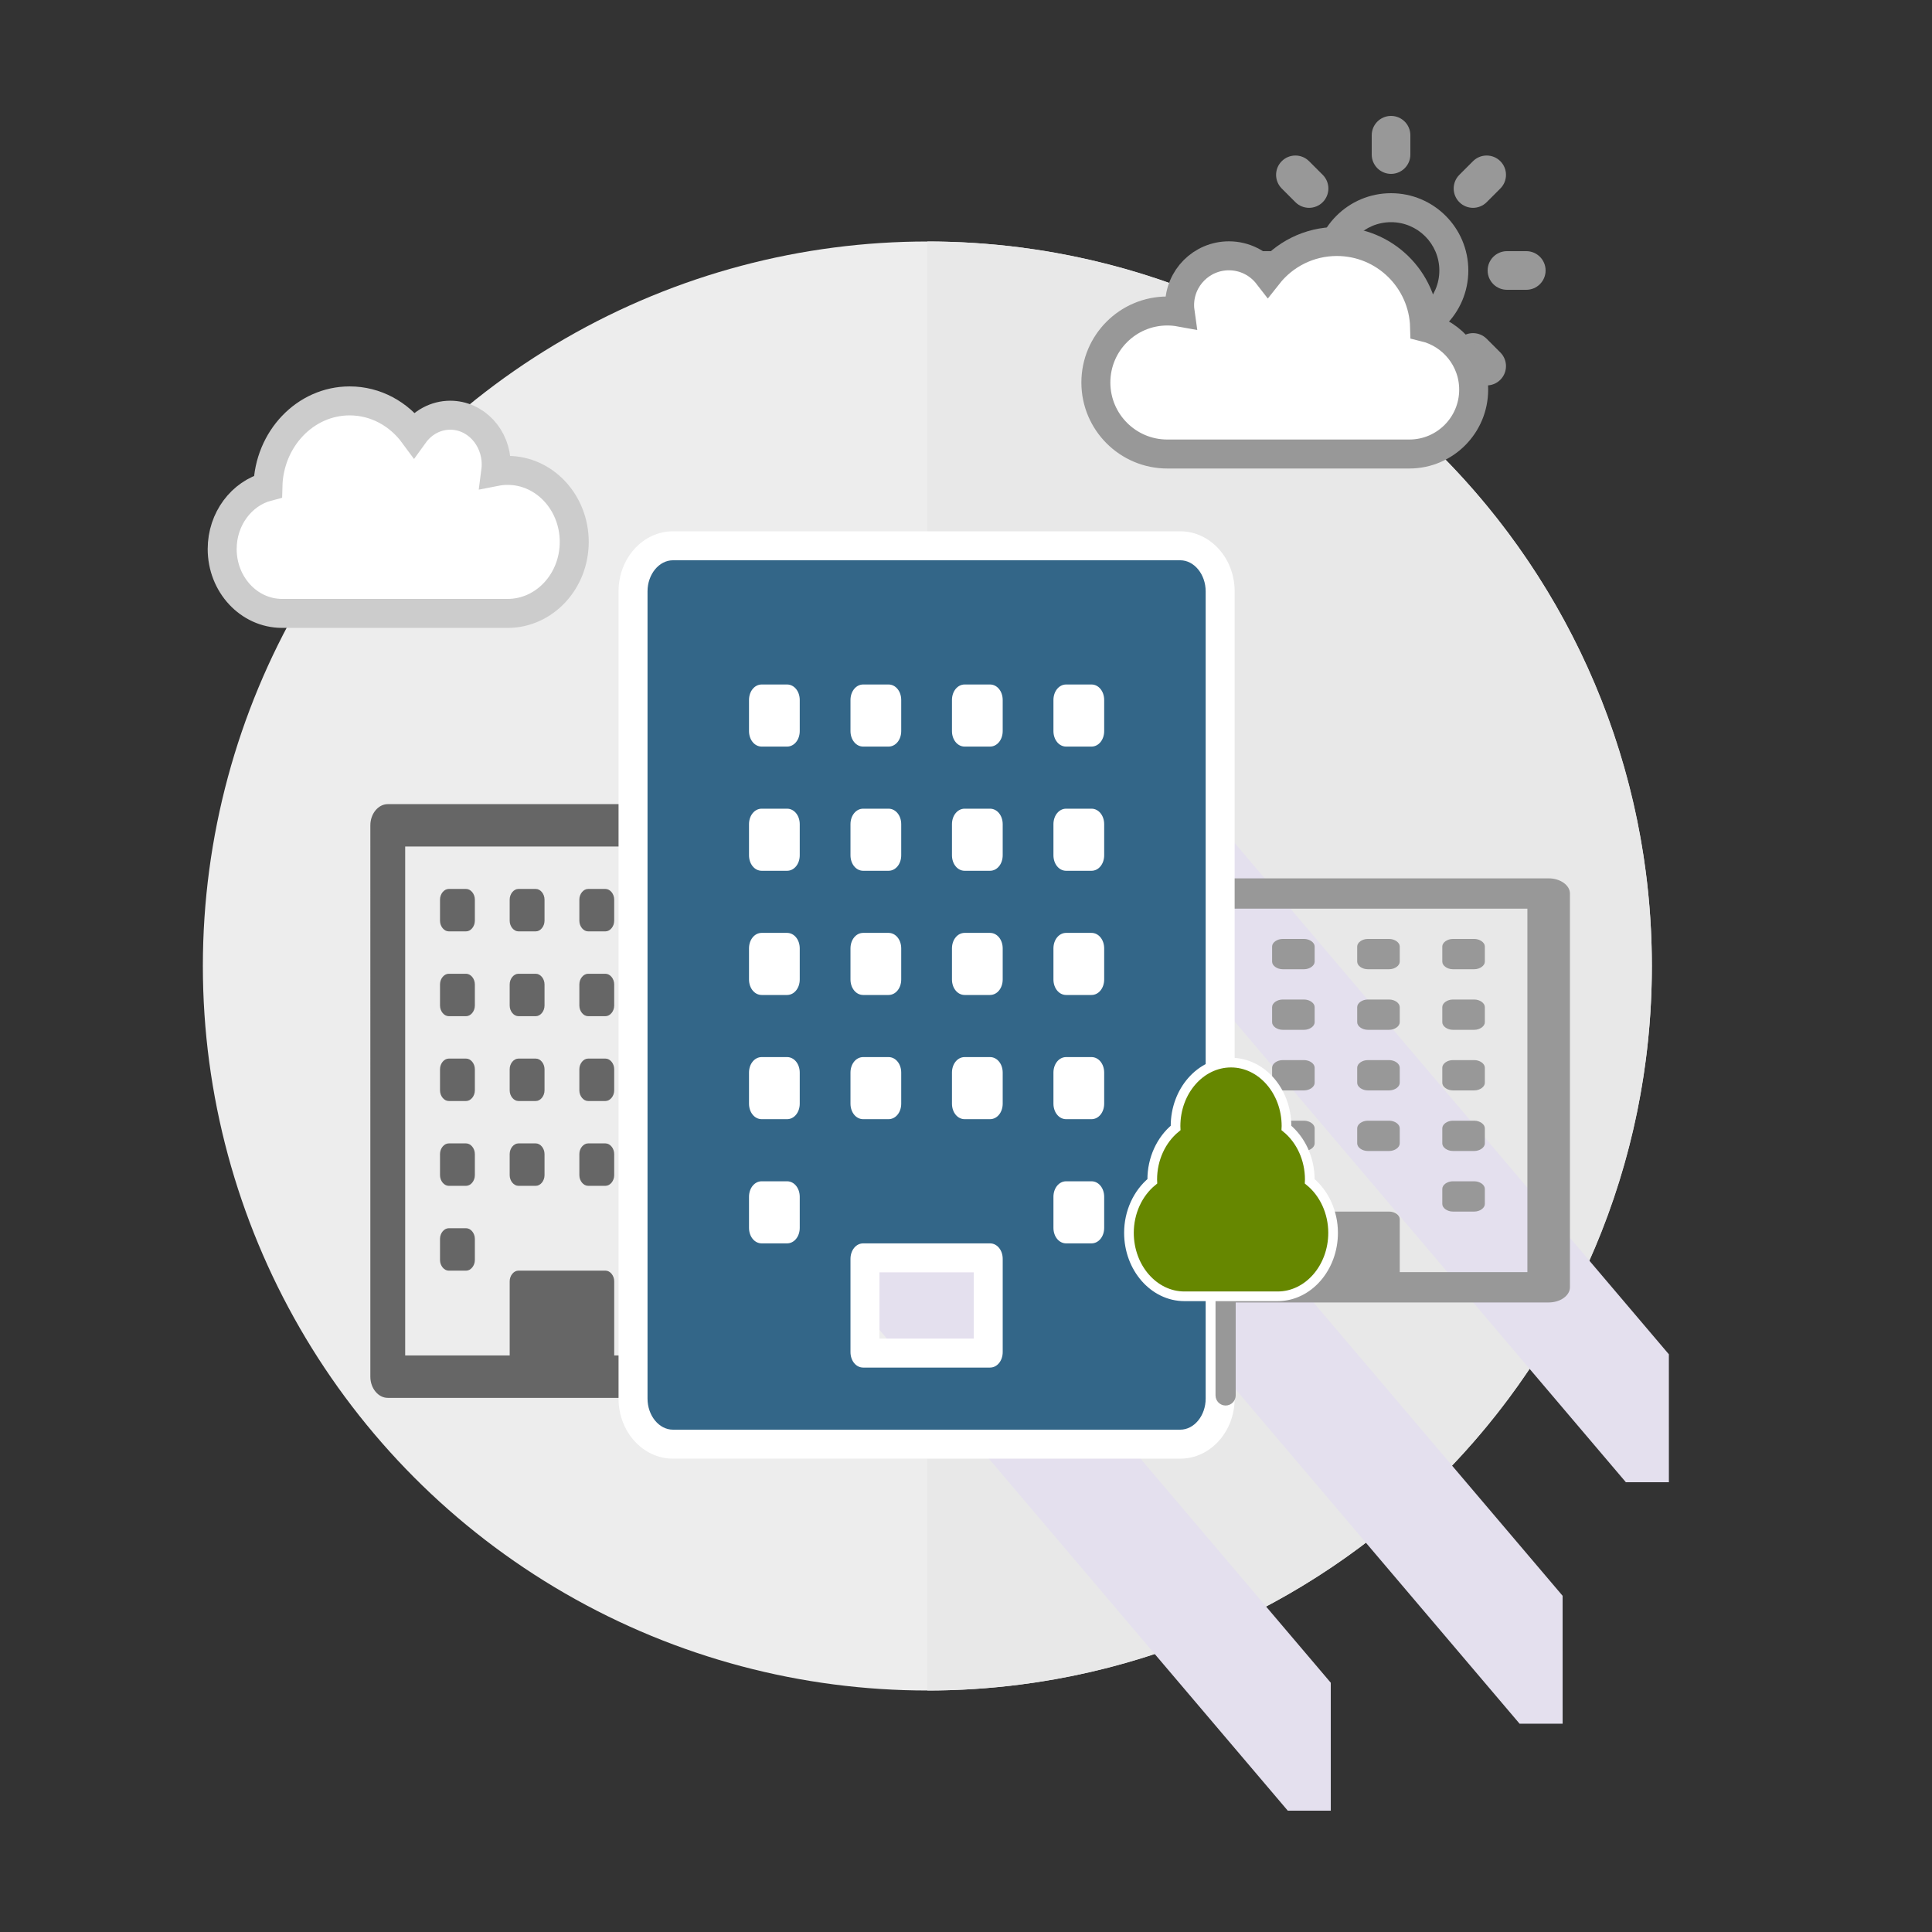 <?xml version="1.0" encoding="utf-8"?>
<!-- Generator: Adobe Illustrator 21.0.0, SVG Export Plug-In . SVG Version: 6.00 Build 0)  -->
<svg version="1.1" id="icons" xmlns="http://www.w3.org/2000/svg" xmlns:xlink="http://www.w3.org/1999/xlink" x="0px" y="0px" viewBox="0 0 200 200" enable-background="new 0 0 200 200" xml:space="preserve">
<rect x="0" y="0" width="200" height="200" fill="#333333" stroke="none"/>
<g>
	<circle fill="#EDEDED" cx="96" cy="100" r="75"/>
	<path fill="#E8E8E8" d="M96,25c41.421,0,75,33.579,75,75s-33.579,75-75,75"/>
	<polygon fill="#E4E0EE" points="68,107.381 68,110.535 133.309,187.439 137.763,187.439 137.761,174.196 81.022,107.381 	"/>
	<polygon fill="#E4E0EE" points="92,98.381 92,101.535 157.309,178.439 161.763,178.439 161.761,165.196 105.022,98.381 	"/>
	<polygon fill="#E4E0EE" points="103,73.381 103,76.535 168.309,153.439 172.763,153.439 172.761,140.196 116.022,73.381 	"/>
	<g>
		<path fill="#989898" d="M144,38c1.104,0,2,0.896,2,2v2c0,1.104-0.896,2-2,2s-2-0.896-2-2v-2C142,38.896,142.896,38,144,38z
			 M144,18c-1.104,0-2-0.896-2-2v-2c0-1.104,0.896-2,2-2s2,0.896,2,2v2C146,17.104,145.104,18,144,18z M158,26c1.104,0,2,0.896,2,2
			s-0.896,2-2,2h-2c-1.104,0-2-0.896-2-2s0.896-2,2-2H158z M134,28c0,1.104-0.896,2-2,2h-2c-1.105,0-2-0.896-2-2s0.895-2,2-2h2
			C133.104,26,134,26.896,134,28z M153.9,35.071l1.414,1.414c0.781,0.781,0.781,2.048,0,2.829c-0.781,0.781-2.048,0.781-2.829,0
			l-1.414-1.414c-0.781-0.781-0.781-2.048,0-2.829S153.118,34.29,153.9,35.071L153.9,35.071z M134.1,20.929l-1.414-1.415
			c-0.781-0.781-0.781-2.048,0-2.828c0.781-0.781,2.048-0.781,2.828,0l1.414,1.414c0.781,0.781,0.781,2.047,0,2.829
			C136.147,21.71,134.881,21.71,134.1,20.929L134.1,20.929z M153.9,20.929c-0.781,0.781-2.048,0.781-2.829,0
			c-0.781-0.781-0.781-2.048,0-2.829l1.414-1.414c0.781-0.781,2.048-0.781,2.829,0c0.781,0.781,0.781,2.048,0,2.828L153.9,20.929z
			 M134.1,35.071c0.781-0.781,2.048-0.781,2.829,0s0.781,2.048,0,2.828l-1.414,1.414c-0.781,0.781-2.048,0.781-2.829,0
			c-0.781-0.781-0.781-2.048,0-2.828L134.1,35.071L134.1,35.071z"/>
		<path fill="#989898" d="M144,20c-4.419,0-8,3.582-8,8s3.581,8,8,8c4.418,0,8-3.582,8-8S148.419,20,144,20z M144,33
			c-2.762,0-5-2.239-5-5s2.238-5,5-5s5,2.239,5,5S146.762,33,144,33z"/>
	</g>
	<path fill="#666666" d="M49.157,128.244v2.195c0,0.584-0.422,1.098-0.902,1.098h-1.803c-0.48,0-0.902-0.514-0.902-1.098v-2.195
		c0-0.584,0.422-1.098,0.902-1.098h1.803C48.735,127.146,49.157,127.66,49.157,128.244z M49.157,119.463v2.195
		c0,0.584-0.422,1.098-0.902,1.098h-1.803c-0.48,0-0.902-0.514-0.902-1.098v-2.195c0-0.584,0.422-1.098,0.902-1.098h1.803
		C48.735,118.366,49.157,118.88,49.157,119.463z M56.369,119.463v2.195c0,0.584-0.422,1.098-0.902,1.098h-1.803
		c-0.48,0-0.902-0.514-0.902-1.098v-2.195c0-0.584,0.422-1.098,0.902-1.098h1.803C55.947,118.366,56.369,118.88,56.369,119.463z
		 M49.157,110.683v2.195c0,0.584-0.422,1.098-0.902,1.098h-1.803c-0.48,0-0.902-0.514-0.902-1.098v-2.195
		c0-0.584,0.422-1.098,0.902-1.098h1.803C48.735,109.585,49.157,110.099,49.157,110.683z M70.794,128.244v2.195
		c0,0.584-0.422,1.098-0.902,1.098H68.09c-0.48,0-0.902-0.514-0.902-1.098v-2.195c0-0.584,0.422-1.098,0.902-1.098h1.803
		C70.372,127.146,70.794,127.66,70.794,128.244z M63.582,119.463v2.195c0,0.584-0.422,1.098-0.902,1.098h-1.803
		c-0.48,0-0.902-0.514-0.902-1.098v-2.195c0-0.584,0.422-1.098,0.902-1.098h1.803C63.16,118.366,63.582,118.88,63.582,119.463z
		 M56.369,110.683v2.195c0,0.584-0.422,1.098-0.902,1.098h-1.803c-0.48,0-0.902-0.514-0.902-1.098v-2.195
		c0-0.584,0.422-1.098,0.902-1.098h1.803C55.947,109.585,56.369,110.099,56.369,110.683z M49.157,101.902v2.195
		c0,0.584-0.422,1.098-0.902,1.098h-1.803c-0.48,0-0.902-0.514-0.902-1.098v-2.195c0-0.584,0.422-1.098,0.902-1.098h1.803
		C48.735,100.805,49.157,101.319,49.157,101.902z M70.794,119.463v2.195c0,0.584-0.422,1.098-0.902,1.098H68.09
		c-0.48,0-0.902-0.514-0.902-1.098v-2.195c0-0.584,0.422-1.098,0.902-1.098h1.803C70.372,118.366,70.794,118.88,70.794,119.463z
		 M63.582,110.683v2.195c0,0.584-0.422,1.098-0.902,1.098h-1.803c-0.48,0-0.902-0.514-0.902-1.098v-2.195
		c0-0.584,0.422-1.098,0.902-1.098h1.803C63.16,109.585,63.582,110.099,63.582,110.683z M56.369,101.902v2.195
		c0,0.584-0.422,1.098-0.902,1.098h-1.803c-0.48,0-0.902-0.514-0.902-1.098v-2.195c0-0.584,0.422-1.098,0.902-1.098h1.803
		C55.947,100.805,56.369,101.319,56.369,101.902z M49.157,93.122v2.195c0,0.584-0.422,1.098-0.902,1.098h-1.803
		c-0.48,0-0.902-0.514-0.902-1.098v-2.195c0-0.584,0.422-1.098,0.902-1.098h1.803C48.735,92.024,49.157,92.538,49.157,93.122z
		 M70.794,110.683v2.195c0,0.584-0.422,1.098-0.902,1.098H68.09c-0.48,0-0.902-0.514-0.902-1.098v-2.195
		c0-0.584,0.422-1.098,0.902-1.098h1.803C70.372,109.585,70.794,110.099,70.794,110.683z M63.582,101.902v2.195
		c0,0.584-0.422,1.098-0.902,1.098h-1.803c-0.48,0-0.902-0.514-0.902-1.098v-2.195c0-0.584,0.422-1.098,0.902-1.098h1.803
		C63.16,100.805,63.582,101.319,63.582,101.902z M56.369,93.122v2.195c0,0.584-0.422,1.098-0.902,1.098h-1.803
		c-0.48,0-0.902-0.514-0.902-1.098v-2.195c0-0.584,0.422-1.098,0.902-1.098h1.803C55.947,92.024,56.369,92.538,56.369,93.122z
		 M70.794,101.902v2.195c0,0.584-0.422,1.098-0.902,1.098H68.09c-0.48,0-0.902-0.514-0.902-1.098v-2.195
		c0-0.584,0.422-1.098,0.902-1.098h1.803C70.372,100.805,70.794,101.319,70.794,101.902z M63.582,93.122v2.195
		c0,0.584-0.422,1.098-0.902,1.098h-1.803c-0.48,0-0.902-0.514-0.902-1.098v-2.195c0-0.584,0.422-1.098,0.902-1.098h1.803
		C63.16,92.024,63.582,92.538,63.582,93.122z M70.794,93.122v2.195c0,0.584-0.422,1.098-0.902,1.098H68.09
		c-0.48,0-0.902-0.514-0.902-1.098v-2.195c0-0.584,0.422-1.098,0.902-1.098h1.803C70.372,92.024,70.794,92.538,70.794,93.122z
		 M63.582,140.317h10.819V87.634H41.944v52.683h10.819v-7.683c0-0.584,0.422-1.098,0.902-1.098h9.016
		c0.48,0,0.902,0.514,0.902,1.098V140.317z M78.007,85.439v57.073c0,1.201-0.817,2.195-1.803,2.195H40.141
		c-0.986,0-1.803-0.994-1.803-2.195V85.439c0-1.201,0.817-2.195,1.803-2.195h36.063C77.19,83.244,78.007,84.238,78.007,85.439z"/>
	<path fill="#989898" d="M127.283,123.07v1.568c0,0.417-0.515,0.784-1.101,0.784h-2.202c-0.586,0-1.101-0.367-1.101-0.784v-1.568
		c0-0.417,0.515-0.784,1.101-0.784h2.202C126.768,122.286,127.283,122.653,127.283,123.07z M127.283,116.798v1.568
		c0,0.417-0.515,0.784-1.101,0.784h-2.202c-0.586,0-1.101-0.367-1.101-0.784v-1.568c0-0.417,0.515-0.784,1.101-0.784h2.202
		C126.768,116.014,127.283,116.381,127.283,116.798z M136.092,116.798v1.568c0,0.417-0.515,0.784-1.101,0.784h-2.202
		c-0.586,0-1.101-0.367-1.101-0.784v-1.568c0-0.417,0.515-0.784,1.101-0.784h2.202C135.577,116.014,136.092,116.381,136.092,116.798
		z M127.283,110.526v1.568c0,0.417-0.515,0.784-1.101,0.784h-2.202c-0.586,0-1.101-0.367-1.101-0.784v-1.568
		c0-0.417,0.515-0.784,1.101-0.784h2.202C126.768,109.742,127.283,110.109,127.283,110.526z M153.71,123.07v1.568
		c0,0.417-0.515,0.784-1.101,0.784h-2.202c-0.586,0-1.101-0.367-1.101-0.784v-1.568c0-0.417,0.515-0.784,1.101-0.784h2.202
		C153.195,122.286,153.71,122.653,153.71,123.07z M144.901,116.798v1.568c0,0.417-0.515,0.784-1.101,0.784h-2.202
		c-0.586,0-1.101-0.367-1.101-0.784v-1.568c0-0.417,0.515-0.784,1.101-0.784h2.202C144.386,116.014,144.901,116.381,144.901,116.798
		z M136.092,110.526v1.568c0,0.417-0.515,0.784-1.101,0.784h-2.202c-0.586,0-1.101-0.367-1.101-0.784v-1.568
		c0-0.417,0.515-0.784,1.101-0.784h2.202C135.577,109.742,136.092,110.109,136.092,110.526z M127.283,104.254v1.568
		c0,0.417-0.515,0.784-1.101,0.784h-2.202c-0.586,0-1.101-0.367-1.101-0.784v-1.568c0-0.417,0.515-0.784,1.101-0.784h2.202
		C126.768,103.47,127.283,103.837,127.283,104.254z M153.71,116.798v1.568c0,0.417-0.515,0.784-1.101,0.784h-2.202
		c-0.586,0-1.101-0.367-1.101-0.784v-1.568c0-0.417,0.515-0.784,1.101-0.784h2.202C153.195,116.014,153.71,116.381,153.71,116.798z
		 M144.901,110.526v1.568c0,0.417-0.515,0.784-1.101,0.784h-2.202c-0.586,0-1.101-0.367-1.101-0.784v-1.568
		c0-0.417,0.515-0.784,1.101-0.784h2.202C144.386,109.742,144.901,110.109,144.901,110.526z M136.092,104.254v1.568
		c0,0.417-0.515,0.784-1.101,0.784h-2.202c-0.586,0-1.101-0.367-1.101-0.784v-1.568c0-0.417,0.515-0.784,1.101-0.784h2.202
		C135.577,103.47,136.092,103.837,136.092,104.254z M127.283,97.983v1.568c0,0.417-0.515,0.784-1.101,0.784h-2.202
		c-0.586,0-1.101-0.367-1.101-0.784v-1.568c0-0.417,0.515-0.784,1.101-0.784h2.202C126.768,97.199,127.283,97.566,127.283,97.983z
		 M153.71,110.526v1.568c0,0.417-0.515,0.784-1.101,0.784h-2.202c-0.586,0-1.101-0.367-1.101-0.784v-1.568
		c0-0.417,0.515-0.784,1.101-0.784h2.202C153.195,109.742,153.71,110.109,153.71,110.526z M144.901,104.254v1.568
		c0,0.417-0.515,0.784-1.101,0.784h-2.202c-0.586,0-1.101-0.367-1.101-0.784v-1.568c0-0.417,0.515-0.784,1.101-0.784h2.202
		C144.386,103.47,144.901,103.837,144.901,104.254z M136.092,97.983v1.568c0,0.417-0.515,0.784-1.101,0.784h-2.202
		c-0.586,0-1.101-0.367-1.101-0.784v-1.568c0-0.417,0.515-0.784,1.101-0.784h2.202C135.577,97.199,136.092,97.566,136.092,97.983z
		 M153.71,104.254v1.568c0,0.417-0.515,0.784-1.101,0.784h-2.202c-0.586,0-1.101-0.367-1.101-0.784v-1.568
		c0-0.417,0.515-0.784,1.101-0.784h2.202C153.195,103.47,153.71,103.837,153.71,104.254z M144.901,97.983v1.568
		c0,0.417-0.515,0.784-1.101,0.784h-2.202c-0.586,0-1.101-0.367-1.101-0.784v-1.568c0-0.417,0.515-0.784,1.101-0.784h2.202
		C144.386,97.199,144.901,97.566,144.901,97.983z M153.71,97.983v1.568c0,0.417-0.515,0.784-1.101,0.784h-2.202
		c-0.586,0-1.101-0.367-1.101-0.784v-1.568c0-0.417,0.515-0.784,1.101-0.784h2.202C153.195,97.199,153.71,97.566,153.71,97.983z
		 M144.901,131.693h13.214V94.063h-39.64v37.631h13.214v-5.488c0-0.417,0.515-0.784,1.101-0.784H143.8
		c0.586,0,1.101,0.367,1.101,0.784V131.693z M162.519,92.495v40.767c0,0.858-0.998,1.568-2.202,1.568h-44.045
		c-1.205,0-2.202-0.71-2.202-1.568V92.495c0-0.858,0.998-1.568,2.202-1.568h44.045C161.522,90.927,162.519,91.637,162.519,92.495z"
		/>
	<path fill="#FFFFFF" stroke="#989898" stroke-width="3" stroke-miterlimit="10" d="M152.554,40.337
		c0-3.136-2.164-5.763-5.079-6.473C147.351,28.948,143.332,25,138.39,25c-2.895,0-5.472,1.355-7.136,3.466
		c-0.934-1.207-2.394-1.984-4.038-1.984c-2.819,0-5.104,2.287-5.104,5.108c0,0.246,0.018,0.487,0.052,0.724
		c-0.428-0.078-0.87-0.12-1.321-0.12c-4.086,0-7.399,3.315-7.399,7.403S116.757,47,120.843,47l25.065-0.001
		C149.58,46.993,152.554,44.012,152.554,40.337z"/>
	<path fill="#FFFFFF" stroke="#CCCCCC" stroke-width="3" stroke-miterlimit="10" d="M23,56.837c0-3.136,2.017-5.763,4.733-6.473
		c0.116-4.916,3.86-8.863,8.465-8.863c2.697,0,5.099,1.355,6.65,3.466c0.87-1.207,2.231-1.984,3.762-1.984
		c2.627,0,4.757,2.287,4.757,5.108c0,0.246-0.017,0.487-0.048,0.724c0.399-0.078,0.81-0.12,1.231-0.12
		c3.808,0,6.895,3.315,6.895,7.403S56.357,63.5,52.549,63.5l-23.356-0.001C25.771,63.493,23,60.512,23,56.837z"/>
	<g>
		<path fill="#336688" d="M69.657,149.5c-2.275,0-4.126-2.115-4.126-4.714V61.214c0-2.6,1.851-4.714,4.126-4.714h52.526
			c2.275,0,4.127,2.115,4.127,4.714v83.571c0,2.6-1.852,4.714-4.127,4.714H69.657z M102.29,140.071
			c0.006-0.028,0.01-0.063,0.01-0.107v-9.643c0-0.043-0.004-0.079-0.01-0.107H89.552c-0.006,0.028-0.01,0.063-0.01,0.107v9.643
			c0,0.043,0.004,0.079,0.01,0.107H102.29z M112.794,127.214c0.007-0.028,0.011-0.064,0.011-0.107v-3.214
			c0-0.043-0.004-0.079-0.011-0.107h-2.231c-0.006,0.028-0.01,0.064-0.01,0.107v3.214c0,0.043,0.004,0.079,0.01,0.107H112.794z
			 M81.278,127.214c0.007-0.028,0.011-0.064,0.011-0.107v-3.214c0-0.043-0.004-0.079-0.011-0.107h-2.231
			c-0.007,0.028-0.011,0.064-0.011,0.107v3.214c0,0.043,0.004,0.079,0.011,0.107H81.278z M112.795,114.357
			c0.006-0.028,0.01-0.063,0.01-0.107v-3.214c0-0.043-0.004-0.079-0.01-0.107h-2.232c-0.006,0.028-0.01,0.063-0.01,0.107v3.214
			c0,0.043,0.004,0.079,0.01,0.107H112.795z M102.29,114.357c0.006-0.028,0.01-0.063,0.01-0.107v-3.214
			c0-0.043-0.004-0.079-0.01-0.107h-2.233c-0.006,0.028-0.01,0.063-0.01,0.107v3.214c0,0.043,0.004,0.079,0.01,0.107H102.29z
			 M91.784,114.357c0.006-0.028,0.01-0.063,0.01-0.107v-3.214c0-0.043-0.004-0.079-0.01-0.107h-2.232
			c-0.006,0.028-0.01,0.063-0.01,0.107v3.214c0,0.043,0.004,0.079,0.01,0.107H91.784z M81.279,114.357
			c0.006-0.028,0.01-0.063,0.01-0.107v-3.214c0-0.043-0.004-0.079-0.01-0.107h-2.233c-0.006,0.028-0.01,0.063-0.01,0.107v3.214
			c0,0.043,0.004,0.079,0.01,0.107H81.279z M112.795,101.5c0.006-0.028,0.01-0.063,0.01-0.107v-3.214
			c0-0.043-0.004-0.079-0.011-0.107h-2.231c-0.006,0.028-0.01,0.064-0.01,0.107v3.214c0,0.043,0.004,0.079,0.01,0.107H112.795z
			 M102.29,101.5c0.006-0.028,0.01-0.063,0.01-0.107v-3.214c0-0.043-0.004-0.079-0.011-0.107h-2.231
			c-0.007,0.028-0.011,0.064-0.011,0.107v3.214c0,0.043,0.004,0.079,0.01,0.107H102.29z M91.784,101.5
			c0.006-0.028,0.01-0.063,0.01-0.107v-3.214c0-0.043-0.004-0.079-0.01-0.107h-2.231c-0.007,0.028-0.011,0.064-0.011,0.107v3.214
			c0,0.043,0.004,0.079,0.01,0.107H91.784z M81.279,101.5c0.006-0.028,0.01-0.063,0.01-0.107v-3.214
			c0-0.043-0.004-0.079-0.011-0.107h-2.231c-0.007,0.028-0.011,0.064-0.011,0.107v3.214c0,0.043,0.004,0.079,0.01,0.107H81.279z
			 M112.794,88.643c0.007-0.028,0.011-0.064,0.011-0.107v-3.214c0-0.043-0.004-0.079-0.01-0.107h-2.232
			c-0.006,0.028-0.01,0.063-0.01,0.107v3.214c0,0.043,0.004,0.079,0.01,0.107H112.794z M102.289,88.643
			c0.007-0.028,0.011-0.064,0.011-0.107v-3.214c0-0.043-0.004-0.079-0.01-0.107h-2.233c-0.006,0.028-0.01,0.063-0.01,0.107v3.214
			c0,0.043,0.004,0.079,0.011,0.107H102.289z M91.784,88.643c0.006-0.028,0.01-0.064,0.01-0.107v-3.214
			c0-0.043-0.004-0.079-0.01-0.107h-2.232c-0.006,0.028-0.01,0.063-0.01,0.107v3.214c0,0.043,0.004,0.079,0.011,0.107H91.784z
			 M81.278,88.643c0.007-0.028,0.011-0.064,0.011-0.107v-3.214c0-0.043-0.004-0.079-0.01-0.107h-2.233
			c-0.006,0.028-0.01,0.063-0.01,0.107v3.214c0,0.043,0.004,0.079,0.011,0.107H81.278z M112.795,75.786
			c0.006-0.028,0.01-0.063,0.01-0.107v-3.214c0-0.043-0.004-0.079-0.011-0.107h-2.231c-0.006,0.028-0.01,0.064-0.01,0.107v3.214
			c0,0.043,0.004,0.079,0.01,0.107H112.795z M102.29,75.786c0.006-0.028,0.01-0.063,0.01-0.107v-3.214
			c0-0.043-0.004-0.079-0.011-0.107h-2.231c-0.007,0.028-0.011,0.064-0.011,0.107v3.214c0,0.043,0.004,0.079,0.01,0.107H102.29z
			 M91.784,75.786c0.006-0.028,0.01-0.063,0.01-0.107v-3.214c0-0.043-0.004-0.079-0.01-0.107h-2.231
			c-0.007,0.028-0.011,0.064-0.011,0.107v3.214c0,0.043,0.004,0.079,0.01,0.107H91.784z M81.279,75.786
			c0.006-0.028,0.01-0.063,0.01-0.107v-3.214c0-0.043-0.004-0.079-0.011-0.107h-2.231c-0.007,0.028-0.011,0.064-0.011,0.107v3.214
			c0,0.043,0.004,0.079,0.01,0.107H81.279z"/>
		<path fill="#FFFFFF" d="M122.184,58c1.437,0,2.626,1.456,2.626,3.214v83.571c0,1.758-1.19,3.214-2.626,3.214H69.658
			c-1.437,0-2.626-1.456-2.626-3.214V61.214c0-1.758,1.19-3.214,2.626-3.214H122.184 M110.365,77.286h2.626
			c0.738,0,1.313-0.704,1.313-1.607v-3.214c0-0.903-0.575-1.607-1.313-1.607h-2.626c-0.738,0-1.313,0.704-1.313,1.607v3.214
			C109.052,76.582,109.627,77.286,110.365,77.286 M99.86,77.286h2.626c0.738,0,1.313-0.704,1.313-1.607v-3.214
			c0-0.903-0.575-1.607-1.313-1.607H99.86c-0.738,0-1.313,0.704-1.313,1.607v3.214C98.547,76.582,99.122,77.286,99.86,77.286
			 M89.355,77.286h2.626c0.738,0,1.313-0.704,1.313-1.607v-3.214c0-0.903-0.575-1.607-1.313-1.607h-2.626
			c-0.738,0-1.313,0.704-1.313,1.607v3.214C88.042,76.582,88.617,77.286,89.355,77.286 M78.85,77.286h2.626
			c0.738,0,1.313-0.704,1.313-1.607v-3.214c0-0.903-0.575-1.607-1.313-1.607H78.85c-0.738,0-1.313,0.704-1.313,1.607v3.214
			C77.537,76.582,78.112,77.286,78.85,77.286 M110.365,90.143h2.626c0.738,0,1.313-0.704,1.313-1.607v-3.214
			c0-0.903-0.575-1.607-1.313-1.607h-2.626c-0.738,0-1.313,0.704-1.313,1.607v3.214C109.052,89.439,109.627,90.143,110.365,90.143
			 M99.86,90.143h2.626c0.738,0,1.313-0.704,1.313-1.607v-3.214c0-0.903-0.575-1.607-1.313-1.607H99.86
			c-0.738,0-1.313,0.704-1.313,1.607v3.214C98.547,89.439,99.122,90.143,99.86,90.143 M89.355,90.143h2.626
			c0.738,0,1.313-0.704,1.313-1.607v-3.214c0-0.903-0.575-1.607-1.313-1.607h-2.626c-0.738,0-1.313,0.704-1.313,1.607v3.214
			C88.042,89.439,88.617,90.143,89.355,90.143 M78.85,90.143h2.626c0.738,0,1.313-0.704,1.313-1.607v-3.214
			c0-0.903-0.575-1.607-1.313-1.607H78.85c-0.738,0-1.313,0.704-1.313,1.607v3.214C77.537,89.439,78.112,90.143,78.85,90.143
			 M110.365,103h2.626c0.738,0,1.313-0.704,1.313-1.607v-3.214c0-0.903-0.575-1.607-1.313-1.607h-2.626
			c-0.738,0-1.313,0.704-1.313,1.607v3.214C109.052,102.296,109.627,103,110.365,103 M99.86,103h2.626
			c0.738,0,1.313-0.704,1.313-1.607v-3.214c0-0.903-0.575-1.607-1.313-1.607H99.86c-0.738,0-1.313,0.704-1.313,1.607v3.214
			C98.547,102.296,99.122,103,99.86,103 M89.355,103h2.626c0.738,0,1.313-0.704,1.313-1.607v-3.214c0-0.903-0.575-1.607-1.313-1.607
			h-2.626c-0.738,0-1.313,0.704-1.313,1.607v3.214C88.042,102.296,88.617,103,89.355,103 M78.85,103h2.626
			c0.738,0,1.313-0.704,1.313-1.607v-3.214c0-0.903-0.575-1.607-1.313-1.607H78.85c-0.738,0-1.313,0.704-1.313,1.607v3.214
			C77.537,102.296,78.112,103,78.85,103 M110.365,115.857h2.626c0.738,0,1.313-0.704,1.313-1.607v-3.214
			c0-0.903-0.575-1.607-1.313-1.607h-2.626c-0.738,0-1.313,0.704-1.313,1.607v3.214
			C109.052,115.153,109.627,115.857,110.365,115.857 M99.86,115.857h2.626c0.738,0,1.313-0.704,1.313-1.607v-3.214
			c0-0.903-0.575-1.607-1.313-1.607H99.86c-0.738,0-1.313,0.704-1.313,1.607v3.214C98.547,115.153,99.122,115.857,99.86,115.857
			 M89.355,115.857h2.626c0.738,0,1.313-0.704,1.313-1.607v-3.214c0-0.903-0.575-1.607-1.313-1.607h-2.626
			c-0.738,0-1.313,0.704-1.313,1.607v3.214C88.042,115.153,88.617,115.857,89.355,115.857 M78.85,115.857h2.626
			c0.738,0,1.313-0.704,1.313-1.607v-3.214c0-0.903-0.575-1.607-1.313-1.607H78.85c-0.738,0-1.313,0.704-1.313,1.607v3.214
			C77.537,115.153,78.112,115.857,78.85,115.857 M110.365,128.714h2.626c0.738,0,1.313-0.704,1.313-1.607v-3.214
			c0-0.903-0.575-1.607-1.313-1.607h-2.626c-0.738,0-1.313,0.704-1.313,1.607v3.214C109.052,128.01,109.627,128.714,110.365,128.714
			 M78.85,128.714h2.626c0.738,0,1.313-0.704,1.313-1.607v-3.214c0-0.903-0.575-1.607-1.313-1.607H78.85
			c-0.738,0-1.313,0.704-1.313,1.607v3.214C77.537,128.01,78.112,128.714,78.85,128.714 M89.355,141.571h13.132
			c0.738,0,1.313-0.704,1.313-1.607v-9.643c0-0.903-0.575-1.607-1.313-1.607H89.355c-0.738,0-1.313,0.704-1.313,1.607v9.643
			C88.042,140.868,88.617,141.571,89.355,141.571 M122.184,55H69.658c-3.102,0-5.626,2.788-5.626,6.214v83.571
			c0,3.427,2.524,6.214,5.626,6.214h52.526c3.102,0,5.626-2.788,5.626-6.214V61.214C127.81,57.788,125.286,55,122.184,55L122.184,55
			z M91.042,131.714h9.758v6.857h-9.758V131.714L91.042,131.714z"/>
	</g>
	<g>
		<path fill="#989898" d="M126.875,145.5c-0.577,0-1.044-0.47-1.044-1.052v-11.307c0-0.582,0.467-1.052,1.044-1.052
			c0.577,0,1.044,0.47,1.044,1.052v11.307C127.919,145.03,127.452,145.5,126.875,145.5z"/>
		<path fill="#668700" stroke="#FFFFFF" stroke-miterlimit="10" d="M135.583,122.289c0.003-0.064,0.005-0.127,0.005-0.192
			c0-2.117-0.913-4.102-2.417-5.33c0.004-0.064,0.005-0.127,0.005-0.192c0-3.625-2.576-6.574-5.742-6.574s-5.742,2.949-5.742,6.574
			c0,0.065,0.002,0.129,0.005,0.192c-1.504,1.228-2.417,3.212-2.417,5.33c0,0.065,0.002,0.128,0.005,0.192
			c-1.504,1.228-2.417,3.211-2.417,5.33c0,3.625,2.576,6.574,5.743,6.574h9.647c3.167,0,5.743-2.949,5.743-6.574
			C138,125.5,137.087,123.516,135.583,122.289z"/>
	</g>
</g>
</svg>
